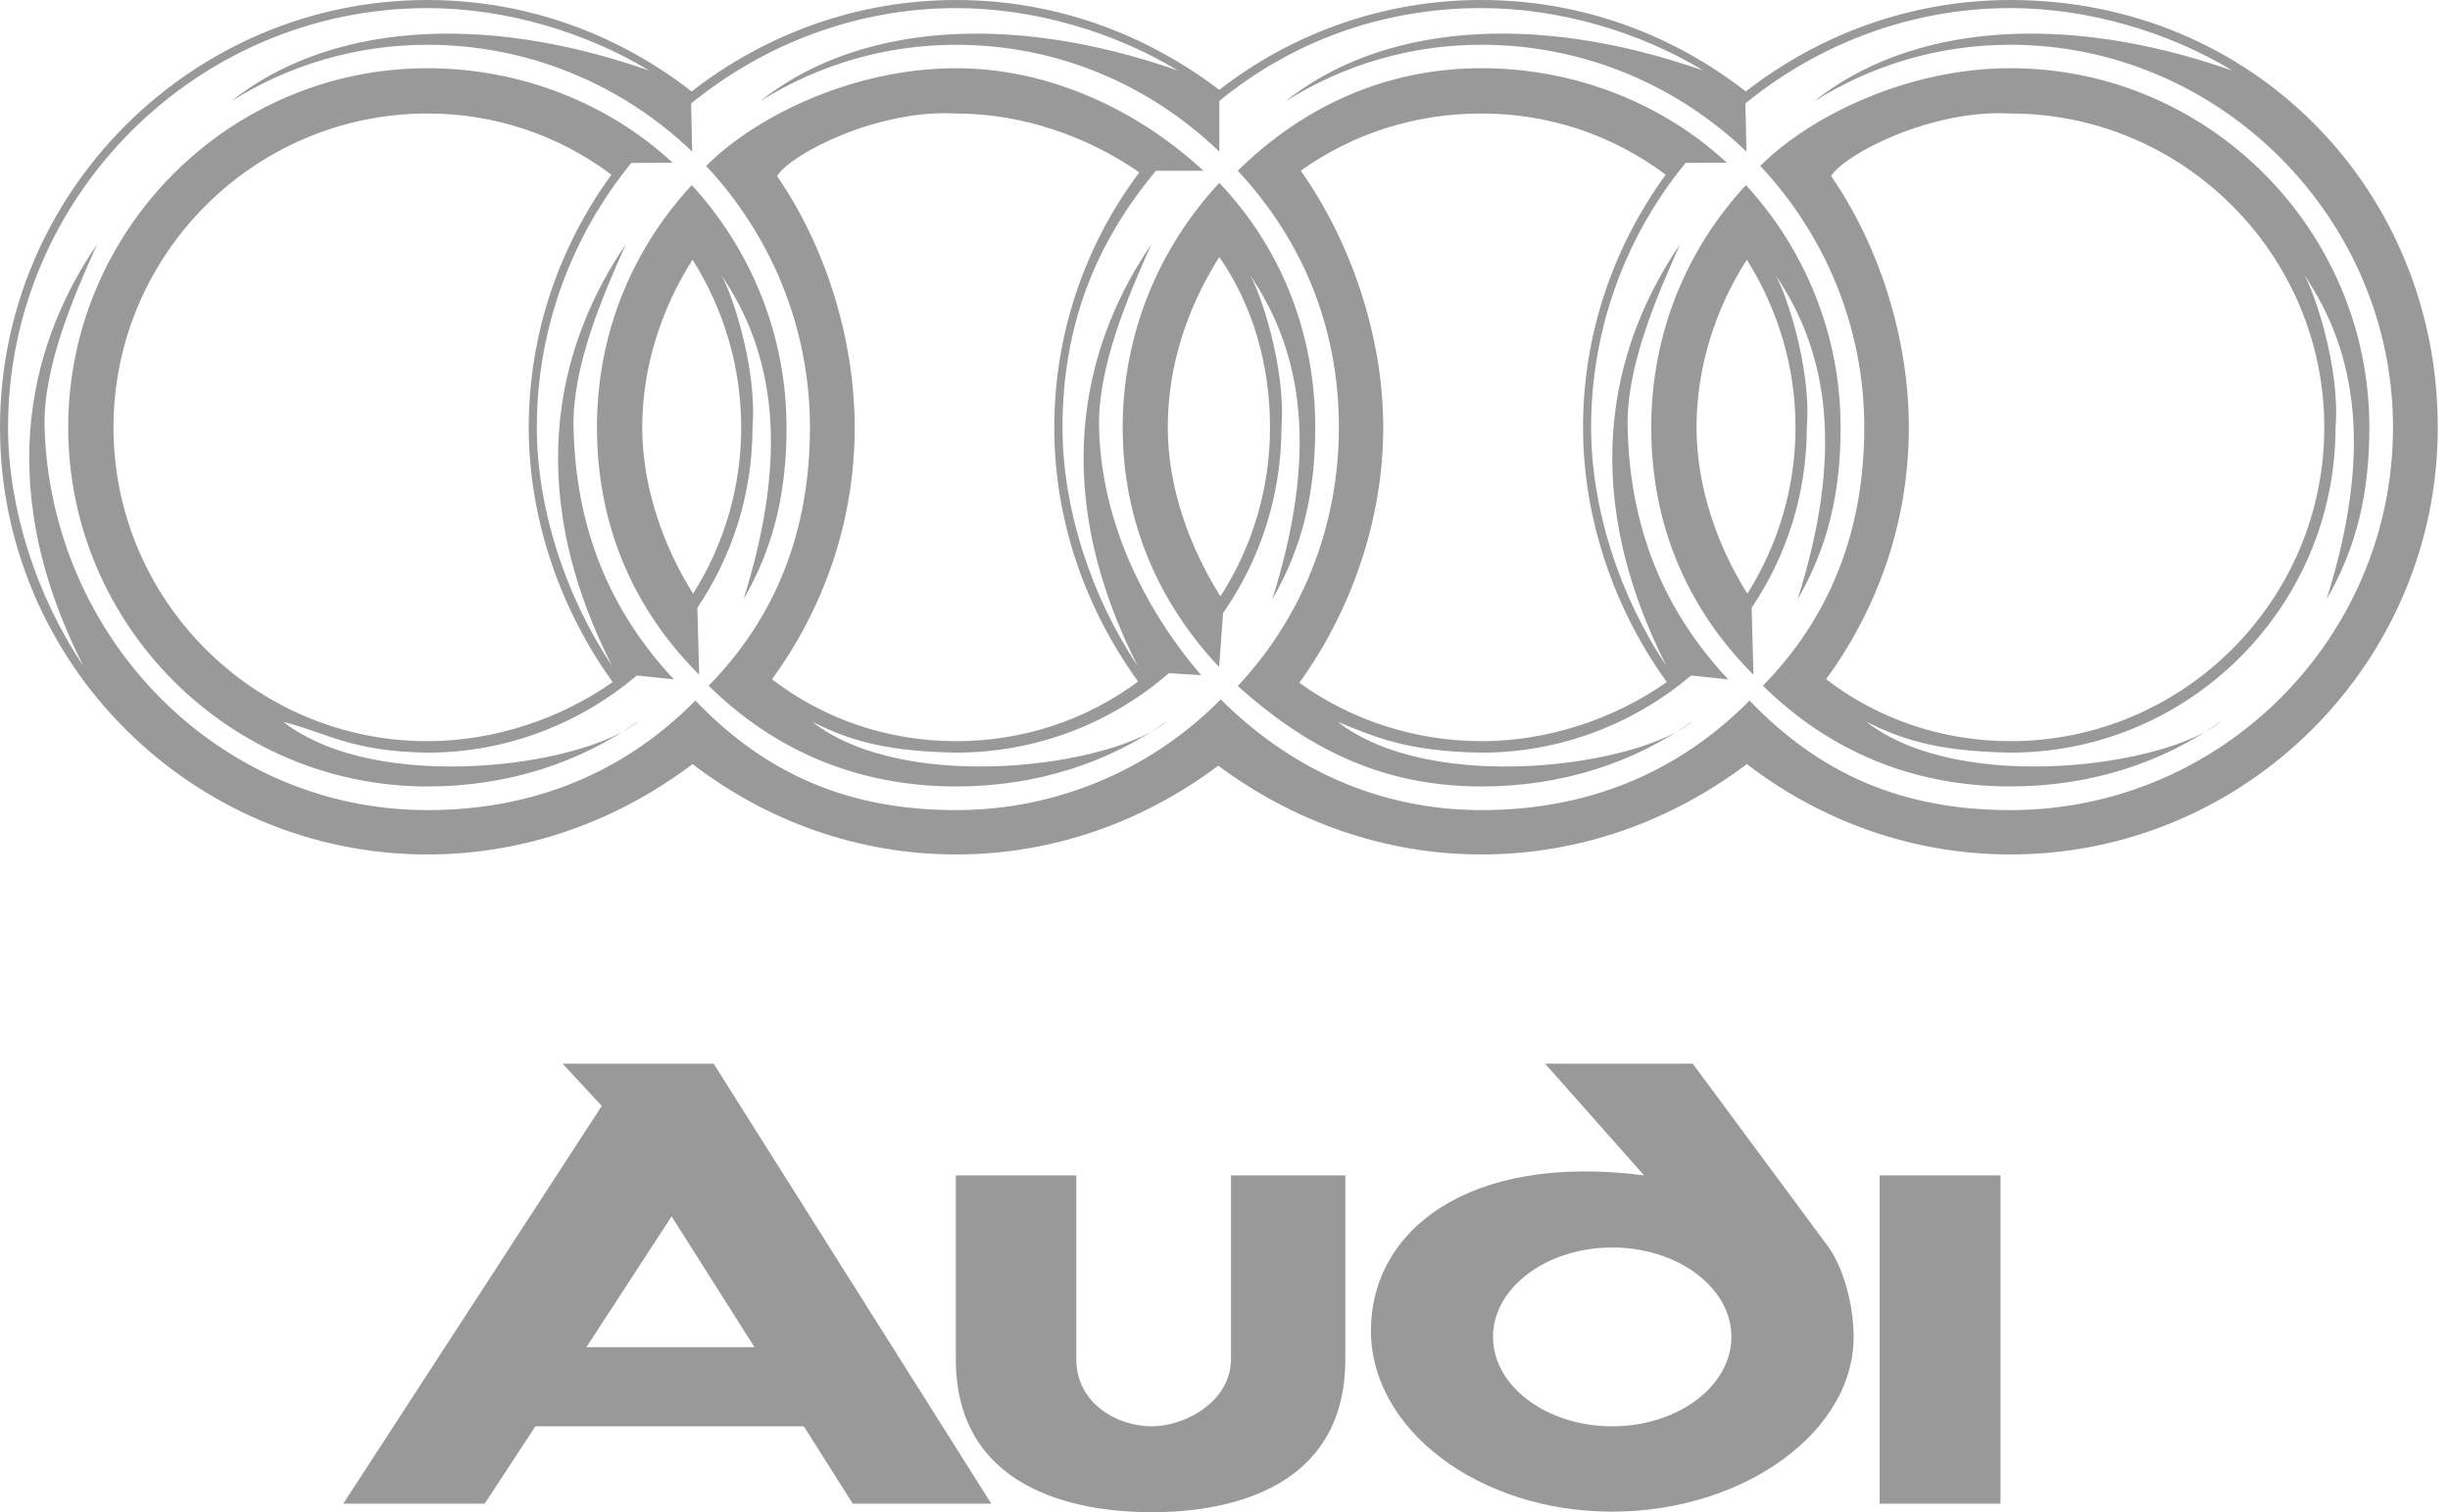 <svg width="81" height="50" viewBox="0 0 81 50" fill="none" xmlns="http://www.w3.org/2000/svg">
<path fill-rule="evenodd" clip-rule="evenodd" d="M66.138 38.863V49.716H62.143V38.863H66.138ZM53.302 41.247C55.468 41.247 57.243 42.573 57.243 44.2C57.243 45.834 55.468 47.16 53.302 47.16C51.136 47.16 49.361 45.834 49.361 44.2C49.361 42.573 51.136 41.247 53.302 41.247ZM54.355 38.863L51.083 35.17H55.965L60.462 41.247C60.9 41.869 61.231 42.928 61.279 43.993C61.439 47.278 57.687 49.982 53.302 49.982C48.917 49.982 45.325 47.29 45.325 43.993C45.324 40.691 48.544 38.111 54.355 38.863ZM35.584 44.941C35.584 46.414 36.951 47.16 38.075 47.16C39.2 47.16 40.697 46.331 40.697 44.941V38.863H44.478V44.941C44.478 49.154 40.75 50 38.075 50C35.406 50 31.601 49.154 31.601 44.941V38.863H35.584V44.941ZM23.594 35.17L32.772 49.716H28.192L26.576 47.16H17.7L16.025 49.716H11.35L19.895 36.566L18.6 35.17H23.594ZM24.944 44.544H19.387L22.204 40.218L24.944 44.544Z" fill="grey" fill-opacity="0.8"/>
<path fill-rule="evenodd" clip-rule="evenodd" d="M23.115 22.311C20.961 20.156 19.736 17.399 19.736 14.132C19.736 11.019 20.902 8.249 22.872 6.119C24.808 8.232 26.003 11.049 26.003 14.132C26.003 16.274 25.589 18.079 24.582 19.812C26.08 15.055 25.648 11.705 23.814 9.048C24.145 9.515 25.044 12.137 24.879 14.131C24.879 16.339 24.204 18.392 23.055 20.096L23.115 22.311ZM80.596 14.132C80.596 21.914 74.246 28.252 66.469 28.252C63.215 28.252 60.208 27.145 57.752 25.264C55.291 27.122 52.266 28.252 48.982 28.252C45.739 28.252 42.744 27.145 40.277 25.317C37.809 27.163 34.833 28.252 31.613 28.252C28.359 28.252 25.353 27.145 22.896 25.264C20.44 27.122 17.41 28.252 14.132 28.252C6.35 28.252 0 21.914 0 14.132C0 6.35 6.35 1.13e-05 14.132 1.13e-05C17.41 1.13e-05 20.44 1.131 22.866 3.024C25.299 1.131 28.335 1.13e-05 31.613 1.13e-05C34.892 1.13e-05 37.881 1.124 40.312 2.971C42.79 1.042 45.842 -0.004 48.982 1.13e-05C52.266 1.13e-05 55.291 1.131 57.717 3.024C60.155 1.131 63.191 1.13e-05 66.469 1.13e-05C74.541 1.13e-05 80.596 6.333 80.596 14.132ZM66.469 1.48C64.078 1.48 61.877 2.16 59.977 3.35C63.084 0.87 68.073 0.332 73.802 2.332C71.737 1.078 69.073 0.267 66.469 0.267C63.161 0.267 60.096 1.468 57.705 3.421L57.74 5.013C55.462 2.829 52.373 1.48 48.982 1.48C46.688 1.476 44.441 2.125 42.502 3.35C45.597 0.87 50.592 0.332 56.314 2.332C54.249 1.078 51.592 0.267 48.982 0.267C45.685 0.267 42.703 1.38 40.312 3.339V5.013C38.04 2.83 35.004 1.481 31.613 1.481C29.317 1.477 27.068 2.125 25.127 3.351C28.228 0.871 33.217 0.333 38.945 2.333C36.879 1.078 34.223 0.268 31.613 0.268C28.31 0.268 25.245 1.469 22.849 3.422L22.885 5.014C20.612 2.83 17.523 1.481 14.132 1.481C11.835 1.478 9.584 2.126 7.64 3.351C10.747 0.871 15.736 0.333 21.464 2.333C19.399 1.079 16.736 0.268 14.132 0.268C6.498 0.268 0.266 6.506 0.266 14.133C0.266 16.785 1.189 19.684 2.757 22.022C-0.408 15.779 1.189 11.033 3.208 8.08C2.432 9.813 1.421 12.133 1.474 14.133C1.669 21.016 7.167 26.786 14.133 26.786C17.665 26.786 20.648 25.532 22.991 23.164C25.311 25.585 28.028 26.786 31.614 26.786C33.242 26.787 34.854 26.463 36.355 25.834C37.857 25.205 39.218 24.283 40.36 23.123C42.616 25.384 45.556 26.786 48.983 26.786C52.522 26.786 55.499 25.532 57.842 23.164C60.168 25.585 62.878 26.786 66.47 26.786C73.436 26.786 79.116 21.099 79.116 14.133C79.116 7.214 73.388 1.48 66.469 1.48ZM38.644 22.258C36.694 23.953 34.197 24.886 31.613 24.885C29.075 24.843 27.938 24.4 26.855 23.867C29.956 26.282 36.845 25.347 38.602 23.831C36.685 25.21 34.276 26.004 31.613 26.004C28.346 26.004 25.594 24.809 23.429 22.672C25.654 20.405 26.778 17.559 26.778 14.133C26.778 10.801 25.471 7.754 23.346 5.487C24.973 3.853 28.193 2.256 31.613 2.256C34.726 2.256 37.655 3.67 39.786 5.646H38.218C36.212 8.049 35.128 10.777 35.128 14.133C35.128 16.784 36.051 19.683 37.614 22.021C34.448 15.778 36.051 11.031 38.064 8.079C37.288 9.813 36.288 12.138 36.336 14.133C36.407 17.228 37.809 20.098 39.709 22.323L38.644 22.258ZM40.306 22.056C38.306 19.926 37.117 17.245 37.117 14.132C37.117 11.019 38.33 8.173 40.312 6.048C42.33 8.167 43.484 10.978 43.484 14.132C43.484 16.274 43.07 18.079 42.064 19.813C43.561 15.055 43.129 11.705 41.294 9.048C41.626 9.516 42.526 12.137 42.366 14.132C42.366 16.404 41.65 18.529 40.437 20.269L40.306 22.056ZM40.922 22.683C43.017 20.446 44.265 17.458 44.265 14.132C44.265 10.8 43.047 7.924 40.922 5.645C43.052 3.551 45.775 2.255 48.982 2.255C52.078 2.255 54.977 3.42 57.09 5.379L55.729 5.386C53.706 7.851 52.601 10.943 52.604 14.132C52.604 16.783 53.527 19.683 55.095 22.02C51.929 15.777 53.528 11.031 55.545 8.078C54.77 9.812 53.763 12.126 53.811 14.132C53.882 17.446 54.995 20.174 57.137 22.464L55.912 22.335C54.042 23.915 51.616 24.886 48.982 24.886C46.443 24.844 45.407 24.341 44.23 23.868C47.325 26.282 54.213 25.347 55.971 23.832C54.053 25.211 51.645 26.004 48.982 26.004C45.568 26.003 43.118 24.648 40.922 22.683ZM42.958 22.577C44.65 23.796 46.757 24.506 48.982 24.506C51.213 24.506 53.396 23.754 55.107 22.553C53.42 20.216 52.337 17.227 52.337 14.132C52.337 11.025 53.349 8.143 55.071 5.776C53.315 4.458 51.177 3.747 48.981 3.753C46.756 3.753 44.696 4.433 43.004 5.646C44.631 7.942 45.732 11.073 45.732 14.132C45.733 17.227 44.644 20.239 42.958 22.577ZM40.349 19.719C41.422 18.053 41.991 16.113 41.988 14.132C41.988 12.037 41.407 10.079 40.312 8.498C39.259 10.161 38.608 12.079 38.608 14.132C38.608 16.144 39.342 18.114 40.349 19.719ZM37.626 22.535C35.898 20.133 34.856 17.245 34.856 14.132C34.855 11.091 35.842 8.132 37.667 5.699C35.974 4.522 33.814 3.753 31.619 3.753C28.985 3.604 26.11 5.114 25.689 5.823C27.252 8.078 28.257 11.143 28.257 14.132C28.257 17.221 27.252 20.086 25.523 22.458C27.21 23.76 29.329 24.506 31.613 24.506C33.844 24.506 35.928 23.796 37.626 22.535ZM22.281 22.464L21.056 22.335C19.186 23.915 16.765 24.886 14.132 24.886C11.593 24.844 10.841 24.24 9.368 23.868C12.47 26.282 19.357 25.347 21.121 23.832C19.198 25.211 16.789 26.004 14.132 26.004C7.599 26.004 2.255 20.672 2.255 14.133C2.255 7.594 7.593 2.256 14.132 2.256C17.227 2.256 20.127 3.422 22.24 5.381L20.872 5.387C18.926 7.772 17.748 10.825 17.748 14.133C17.748 16.785 18.677 19.684 20.239 22.022C17.073 15.779 18.677 11.033 20.689 8.08C19.914 9.813 18.914 12.127 18.962 14.133C19.032 17.446 20.139 20.174 22.281 22.464ZM22.914 19.63C23.955 17.985 24.507 16.078 24.505 14.132C24.505 12.108 23.92 10.209 22.896 8.586C21.884 10.173 21.233 12.108 21.233 14.132C21.233 16.114 21.937 18.067 22.914 19.63ZM20.257 22.553C18.57 20.216 17.481 17.227 17.481 14.132C17.481 11.025 18.494 8.143 20.215 5.776C18.462 4.458 16.326 3.747 14.132 3.753C8.415 3.753 3.752 8.416 3.752 14.132C3.752 19.849 8.415 24.506 14.132 24.506C16.358 24.506 18.547 23.754 20.257 22.553ZM57.971 22.311C55.817 20.156 54.592 17.399 54.592 14.132C54.592 11.019 55.758 8.249 57.722 6.119C59.664 8.232 60.853 11.049 60.853 14.132C60.853 16.274 60.439 18.079 59.433 19.812C60.936 15.055 60.498 11.705 58.669 9.048C58.995 9.515 59.901 12.137 59.735 14.131C59.735 16.339 59.06 18.392 57.912 20.096L57.971 22.311ZM58.285 22.672C60.504 20.405 61.635 17.558 61.635 14.132C61.635 10.8 60.326 7.753 58.196 5.486C59.829 3.853 63.043 2.255 66.469 2.255C73.002 2.255 78.334 7.593 78.334 14.132C78.334 16.274 77.926 18.079 76.92 19.813C78.417 15.055 77.979 11.705 76.151 9.048C76.476 9.516 77.382 12.137 77.216 14.132C77.216 20.055 72.387 24.885 66.469 24.885C63.93 24.843 62.794 24.399 61.705 23.867C64.806 26.281 71.694 25.346 73.452 23.831C71.535 25.21 69.126 26.003 66.469 26.003C63.203 26.003 60.451 24.808 58.285 22.672ZM60.374 22.458C62.066 23.76 64.185 24.506 66.469 24.506C72.18 24.506 76.844 19.849 76.844 14.132C76.844 8.416 72.18 3.753 66.469 3.753C63.836 3.604 60.96 5.114 60.54 5.823C62.102 8.078 63.109 11.143 63.109 14.132C63.108 17.221 62.102 20.085 60.374 22.458ZM57.77 19.63C58.776 18.026 59.362 16.144 59.362 14.132C59.362 12.108 58.77 10.209 57.752 8.586C56.734 10.173 56.089 12.108 56.089 14.132C56.089 16.114 56.788 18.067 57.77 19.63Z" fill="grey" fill-opacity="0.8"/>
</svg>
